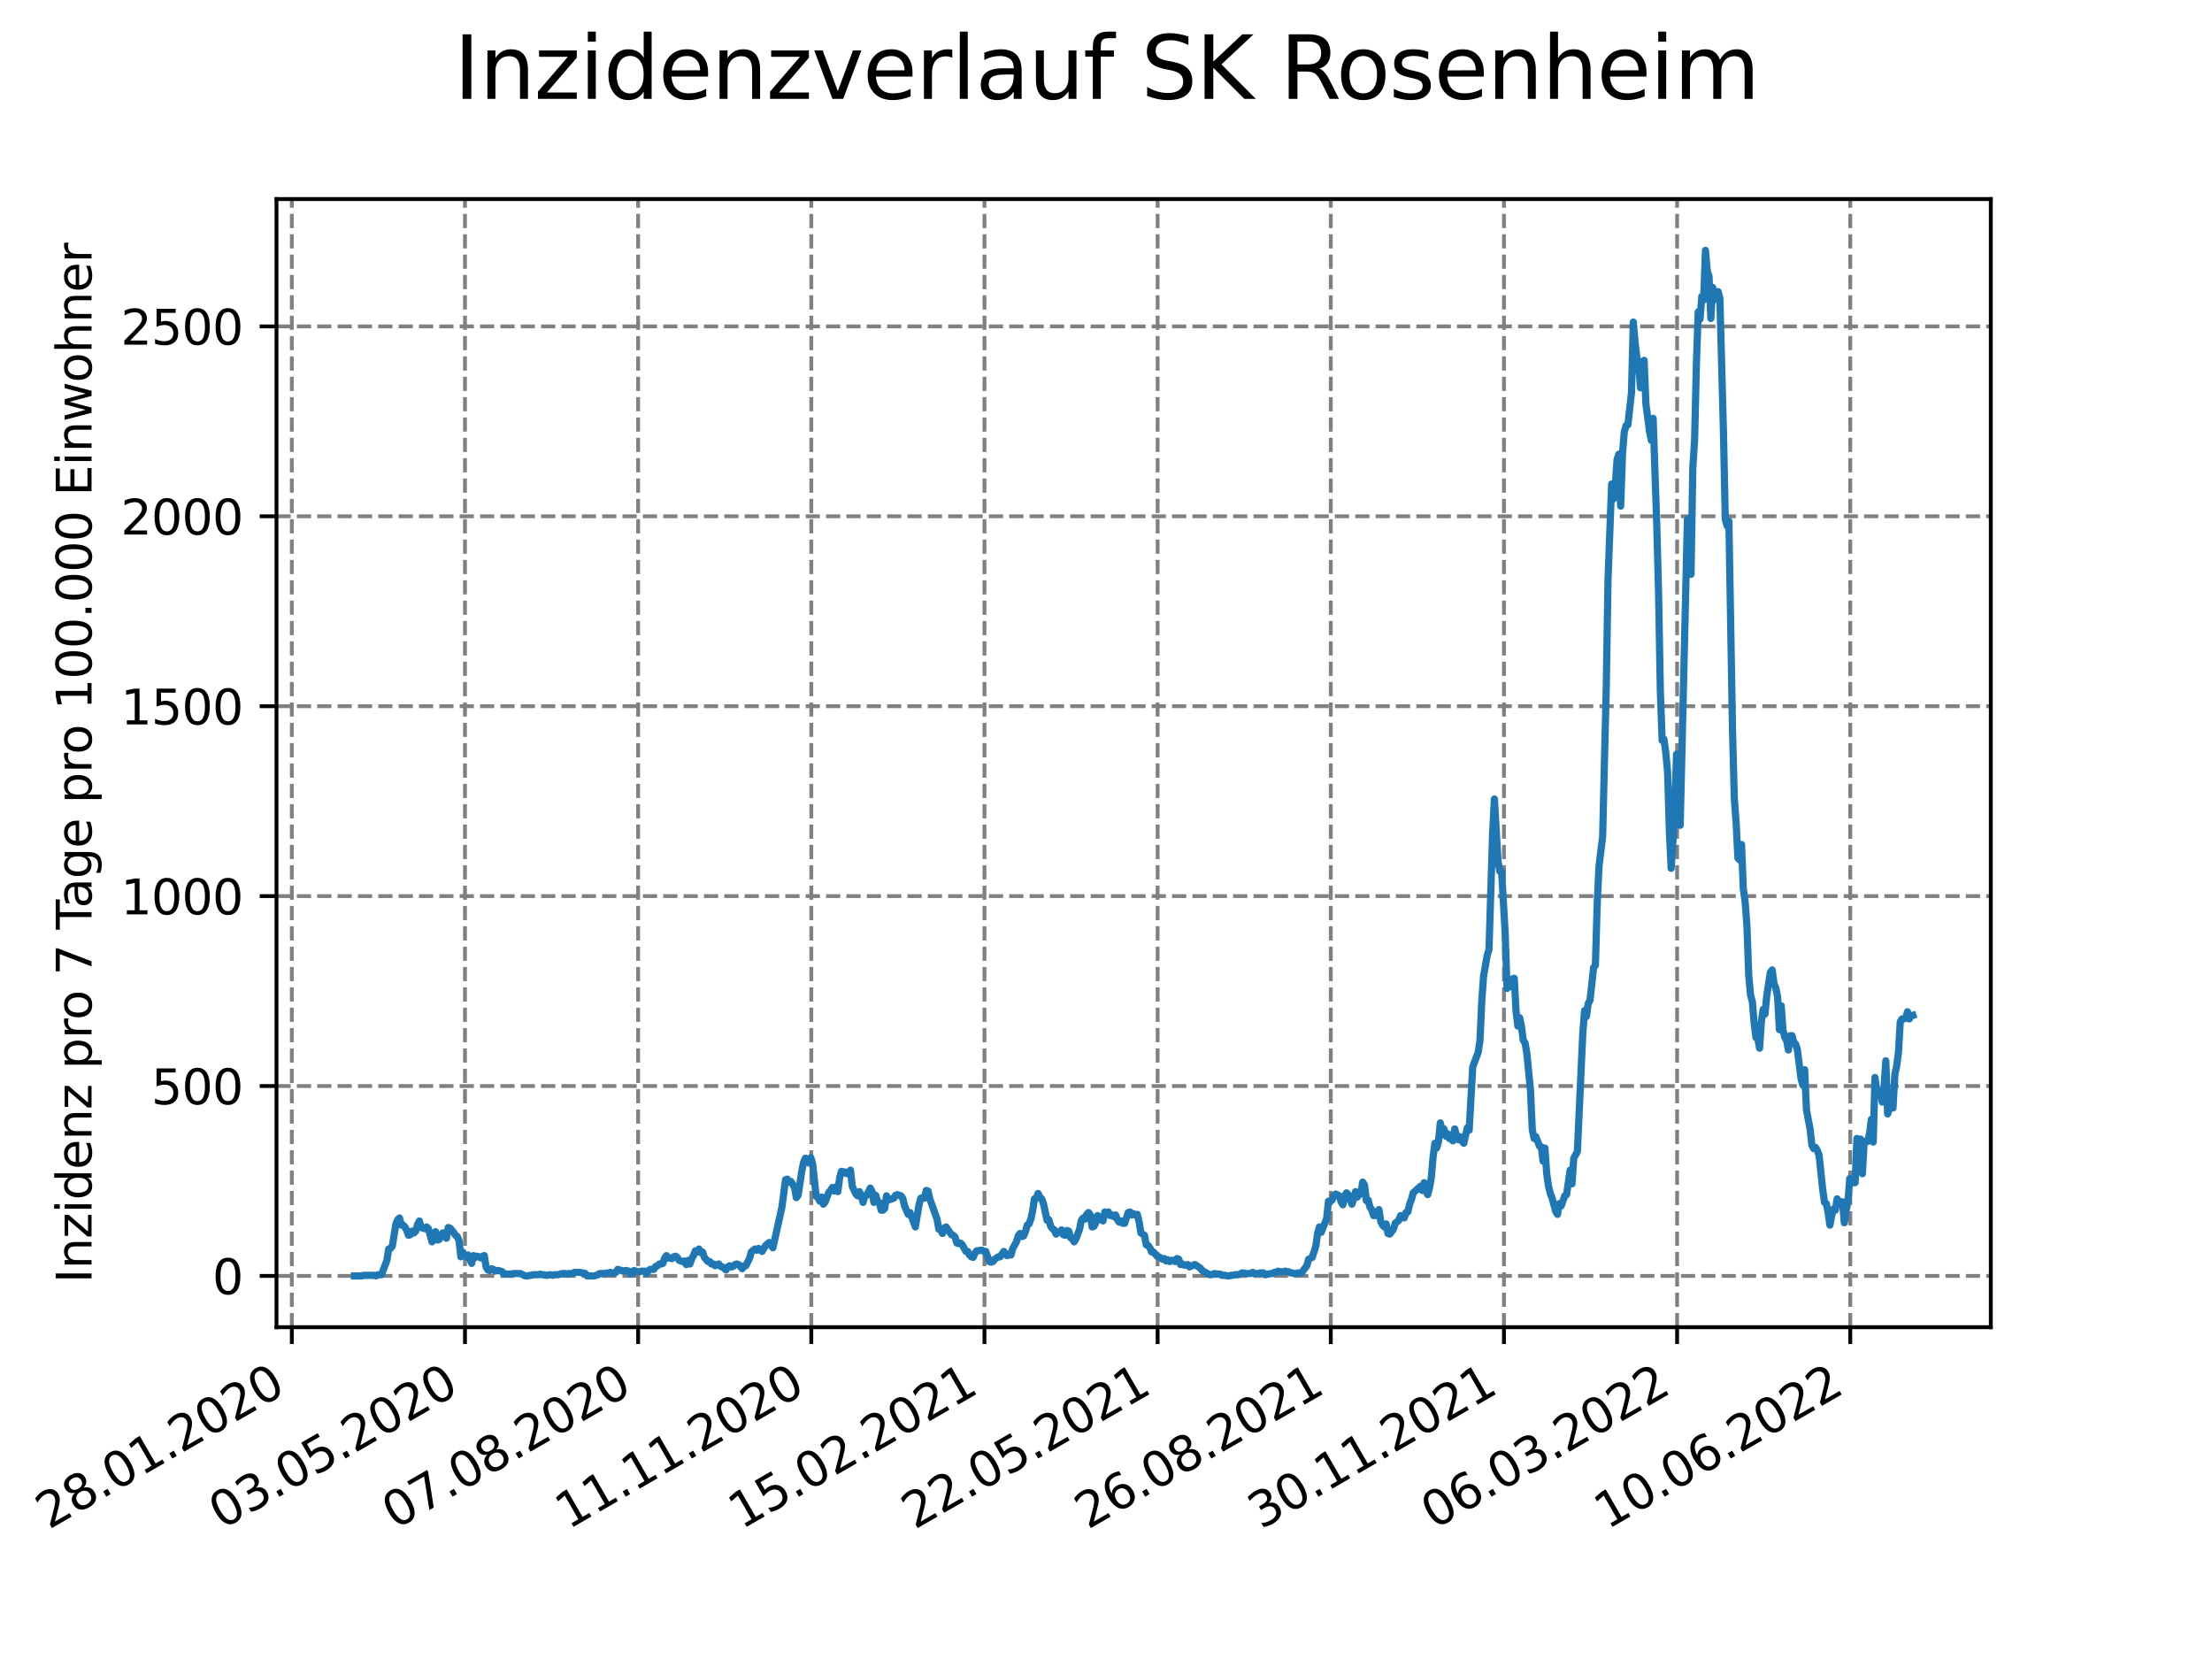 <?xml version="1.0" encoding="utf-8" standalone="no"?>
<!DOCTYPE svg PUBLIC "-//W3C//DTD SVG 1.1//EN"
  "http://www.w3.org/Graphics/SVG/1.1/DTD/svg11.dtd">
<svg xmlns:xlink="http://www.w3.org/1999/xlink" width="460.8pt" height="345.6pt" viewBox="0 0 460.8 345.6" xmlns="http://www.w3.org/2000/svg" version="1.1">
 <defs>
  <style type="text/css">*{stroke-linejoin: round; stroke-linecap: butt}</style>
 </defs>
 <g id="figure_1">
  <g id="patch_1">
   <path d="M 0 345.6 
L 460.8 345.6 
L 460.8 0 
L 0 0 
z
" style="fill: #ffffff"/>
  </g>
  <g id="axes_1">
   <g id="patch_2">
    <path d="M 57.6 276.48 
L 414.72 276.48 
L 414.72 41.472 
L 57.6 41.472 
z
" style="fill: #ffffff"/>
   </g>
   <g id="matplotlib.axis_1">
    <g id="xtick_1">
     <g id="line2d_1">
      <path d="M 60.791 276.48 
L 60.791 41.472 
" clip-path="url(#p7080cddabe)" style="fill: none; stroke-dasharray: 2.96,1.28; stroke-dashoffset: 0; stroke: #808080; stroke-width: 0.8"/>
     </g>
     <g id="line2d_2">
      <defs>
       <path id="m2519355bf2" d="M 0 0 
L 0 3.5 
" style="stroke: #000000; stroke-width: 0.8"/>
      </defs>
      <g>
       <use xlink:href="#m2519355bf2" x="60.791" y="276.48" style="stroke: #000000; stroke-width: 0.8"/>
      </g>
     </g>
     <g id="text_1">
      <!-- 28.01.2020 -->
      <g transform="translate(10.166 318.689)rotate(-30)scale(0.1 -0.1)">
       <defs>
        <path id="DejaVuSans-32" d="M 1228 531 
L 3431 531 
L 3431 0 
L 469 0 
L 469 531 
Q 828 903 1448 1529 
Q 2069 2156 2228 2338 
Q 2531 2678 2651 2914 
Q 2772 3150 2772 3378 
Q 2772 3750 2511 3984 
Q 2250 4219 1831 4219 
Q 1534 4219 1204 4116 
Q 875 4013 500 3803 
L 500 4441 
Q 881 4594 1212 4672 
Q 1544 4750 1819 4750 
Q 2544 4750 2975 4387 
Q 3406 4025 3406 3419 
Q 3406 3131 3298 2873 
Q 3191 2616 2906 2266 
Q 2828 2175 2409 1742 
Q 1991 1309 1228 531 
z
" transform="scale(0.016)"/>
        <path id="DejaVuSans-38" d="M 2034 2216 
Q 1584 2216 1326 1975 
Q 1069 1734 1069 1313 
Q 1069 891 1326 650 
Q 1584 409 2034 409 
Q 2484 409 2743 651 
Q 3003 894 3003 1313 
Q 3003 1734 2745 1975 
Q 2488 2216 2034 2216 
z
M 1403 2484 
Q 997 2584 770 2862 
Q 544 3141 544 3541 
Q 544 4100 942 4425 
Q 1341 4750 2034 4750 
Q 2731 4750 3128 4425 
Q 3525 4100 3525 3541 
Q 3525 3141 3298 2862 
Q 3072 2584 2669 2484 
Q 3125 2378 3379 2068 
Q 3634 1759 3634 1313 
Q 3634 634 3220 271 
Q 2806 -91 2034 -91 
Q 1263 -91 848 271 
Q 434 634 434 1313 
Q 434 1759 690 2068 
Q 947 2378 1403 2484 
z
M 1172 3481 
Q 1172 3119 1398 2916 
Q 1625 2713 2034 2713 
Q 2441 2713 2670 2916 
Q 2900 3119 2900 3481 
Q 2900 3844 2670 4047 
Q 2441 4250 2034 4250 
Q 1625 4250 1398 4047 
Q 1172 3844 1172 3481 
z
" transform="scale(0.016)"/>
        <path id="DejaVuSans-2e" d="M 684 794 
L 1344 794 
L 1344 0 
L 684 0 
L 684 794 
z
" transform="scale(0.016)"/>
        <path id="DejaVuSans-30" d="M 2034 4250 
Q 1547 4250 1301 3770 
Q 1056 3291 1056 2328 
Q 1056 1369 1301 889 
Q 1547 409 2034 409 
Q 2525 409 2770 889 
Q 3016 1369 3016 2328 
Q 3016 3291 2770 3770 
Q 2525 4250 2034 4250 
z
M 2034 4750 
Q 2819 4750 3233 4129 
Q 3647 3509 3647 2328 
Q 3647 1150 3233 529 
Q 2819 -91 2034 -91 
Q 1250 -91 836 529 
Q 422 1150 422 2328 
Q 422 3509 836 4129 
Q 1250 4750 2034 4750 
z
" transform="scale(0.016)"/>
        <path id="DejaVuSans-31" d="M 794 531 
L 1825 531 
L 1825 4091 
L 703 3866 
L 703 4441 
L 1819 4666 
L 2450 4666 
L 2450 531 
L 3481 531 
L 3481 0 
L 794 0 
L 794 531 
z
" transform="scale(0.016)"/>
       </defs>
       <use xlink:href="#DejaVuSans-32"/>
       <use xlink:href="#DejaVuSans-38" x="63.623"/>
       <use xlink:href="#DejaVuSans-2e" x="127.246"/>
       <use xlink:href="#DejaVuSans-30" x="159.033"/>
       <use xlink:href="#DejaVuSans-31" x="222.656"/>
       <use xlink:href="#DejaVuSans-2e" x="286.279"/>
       <use xlink:href="#DejaVuSans-32" x="318.066"/>
       <use xlink:href="#DejaVuSans-30" x="381.689"/>
       <use xlink:href="#DejaVuSans-32" x="445.312"/>
       <use xlink:href="#DejaVuSans-30" x="508.936"/>
      </g>
     </g>
    </g>
    <g id="xtick_2">
     <g id="line2d_3">
      <path d="M 96.864 276.48 
L 96.864 41.472 
" clip-path="url(#p7080cddabe)" style="fill: none; stroke-dasharray: 2.96,1.28; stroke-dashoffset: 0; stroke: #808080; stroke-width: 0.8"/>
     </g>
     <g id="line2d_4">
      <g>
       <use xlink:href="#m2519355bf2" x="96.864" y="276.48" style="stroke: #000000; stroke-width: 0.8"/>
      </g>
     </g>
     <g id="text_2">
      <!-- 03.05.2020 -->
      <g transform="translate(46.238 318.689)rotate(-30)scale(0.1 -0.1)">
       <defs>
        <path id="DejaVuSans-33" d="M 2597 2516 
Q 3050 2419 3304 2112 
Q 3559 1806 3559 1356 
Q 3559 666 3084 287 
Q 2609 -91 1734 -91 
Q 1441 -91 1130 -33 
Q 819 25 488 141 
L 488 750 
Q 750 597 1062 519 
Q 1375 441 1716 441 
Q 2309 441 2620 675 
Q 2931 909 2931 1356 
Q 2931 1769 2642 2001 
Q 2353 2234 1838 2234 
L 1294 2234 
L 1294 2753 
L 1863 2753 
Q 2328 2753 2575 2939 
Q 2822 3125 2822 3475 
Q 2822 3834 2567 4026 
Q 2313 4219 1838 4219 
Q 1578 4219 1281 4162 
Q 984 4106 628 3988 
L 628 4550 
Q 988 4650 1302 4700 
Q 1616 4750 1894 4750 
Q 2613 4750 3031 4423 
Q 3450 4097 3450 3541 
Q 3450 3153 3228 2886 
Q 3006 2619 2597 2516 
z
" transform="scale(0.016)"/>
        <path id="DejaVuSans-35" d="M 691 4666 
L 3169 4666 
L 3169 4134 
L 1269 4134 
L 1269 2991 
Q 1406 3038 1543 3061 
Q 1681 3084 1819 3084 
Q 2600 3084 3056 2656 
Q 3513 2228 3513 1497 
Q 3513 744 3044 326 
Q 2575 -91 1722 -91 
Q 1428 -91 1123 -41 
Q 819 9 494 109 
L 494 744 
Q 775 591 1075 516 
Q 1375 441 1709 441 
Q 2250 441 2565 725 
Q 2881 1009 2881 1497 
Q 2881 1984 2565 2268 
Q 2250 2553 1709 2553 
Q 1456 2553 1204 2497 
Q 953 2441 691 2322 
L 691 4666 
z
" transform="scale(0.016)"/>
       </defs>
       <use xlink:href="#DejaVuSans-30"/>
       <use xlink:href="#DejaVuSans-33" x="63.623"/>
       <use xlink:href="#DejaVuSans-2e" x="127.246"/>
       <use xlink:href="#DejaVuSans-30" x="159.033"/>
       <use xlink:href="#DejaVuSans-35" x="222.656"/>
       <use xlink:href="#DejaVuSans-2e" x="286.279"/>
       <use xlink:href="#DejaVuSans-32" x="318.066"/>
       <use xlink:href="#DejaVuSans-30" x="381.689"/>
       <use xlink:href="#DejaVuSans-32" x="445.312"/>
       <use xlink:href="#DejaVuSans-30" x="508.936"/>
      </g>
     </g>
    </g>
    <g id="xtick_3">
     <g id="line2d_5">
      <path d="M 132.936 276.48 
L 132.936 41.472 
" clip-path="url(#p7080cddabe)" style="fill: none; stroke-dasharray: 2.96,1.28; stroke-dashoffset: 0; stroke: #808080; stroke-width: 0.8"/>
     </g>
     <g id="line2d_6">
      <g>
       <use xlink:href="#m2519355bf2" x="132.936" y="276.48" style="stroke: #000000; stroke-width: 0.8"/>
      </g>
     </g>
     <g id="text_3">
      <!-- 07.08.2020 -->
      <g transform="translate(82.311 318.689)rotate(-30)scale(0.1 -0.1)">
       <defs>
        <path id="DejaVuSans-37" d="M 525 4666 
L 3525 4666 
L 3525 4397 
L 1831 0 
L 1172 0 
L 2766 4134 
L 525 4134 
L 525 4666 
z
" transform="scale(0.016)"/>
       </defs>
       <use xlink:href="#DejaVuSans-30"/>
       <use xlink:href="#DejaVuSans-37" x="63.623"/>
       <use xlink:href="#DejaVuSans-2e" x="127.246"/>
       <use xlink:href="#DejaVuSans-30" x="159.033"/>
       <use xlink:href="#DejaVuSans-38" x="222.656"/>
       <use xlink:href="#DejaVuSans-2e" x="286.279"/>
       <use xlink:href="#DejaVuSans-32" x="318.066"/>
       <use xlink:href="#DejaVuSans-30" x="381.689"/>
       <use xlink:href="#DejaVuSans-32" x="445.312"/>
       <use xlink:href="#DejaVuSans-30" x="508.936"/>
      </g>
     </g>
    </g>
    <g id="xtick_4">
     <g id="line2d_7">
      <path d="M 169.009 276.48 
L 169.009 41.472 
" clip-path="url(#p7080cddabe)" style="fill: none; stroke-dasharray: 2.96,1.28; stroke-dashoffset: 0; stroke: #808080; stroke-width: 0.8"/>
     </g>
     <g id="line2d_8">
      <g>
       <use xlink:href="#m2519355bf2" x="169.009" y="276.48" style="stroke: #000000; stroke-width: 0.8"/>
      </g>
     </g>
     <g id="text_4">
      <!-- 11.11.2020 -->
      <g transform="translate(118.384 318.689)rotate(-30)scale(0.1 -0.1)">
       <use xlink:href="#DejaVuSans-31"/>
       <use xlink:href="#DejaVuSans-31" x="63.623"/>
       <use xlink:href="#DejaVuSans-2e" x="127.246"/>
       <use xlink:href="#DejaVuSans-31" x="159.033"/>
       <use xlink:href="#DejaVuSans-31" x="222.656"/>
       <use xlink:href="#DejaVuSans-2e" x="286.279"/>
       <use xlink:href="#DejaVuSans-32" x="318.066"/>
       <use xlink:href="#DejaVuSans-30" x="381.689"/>
       <use xlink:href="#DejaVuSans-32" x="445.312"/>
       <use xlink:href="#DejaVuSans-30" x="508.936"/>
      </g>
     </g>
    </g>
    <g id="xtick_5">
     <g id="line2d_9">
      <path d="M 205.082 276.48 
L 205.082 41.472 
" clip-path="url(#p7080cddabe)" style="fill: none; stroke-dasharray: 2.96,1.28; stroke-dashoffset: 0; stroke: #808080; stroke-width: 0.8"/>
     </g>
     <g id="line2d_10">
      <g>
       <use xlink:href="#m2519355bf2" x="205.082" y="276.48" style="stroke: #000000; stroke-width: 0.8"/>
      </g>
     </g>
     <g id="text_5">
      <!-- 15.02.2021 -->
      <g transform="translate(154.457 318.689)rotate(-30)scale(0.1 -0.1)">
       <use xlink:href="#DejaVuSans-31"/>
       <use xlink:href="#DejaVuSans-35" x="63.623"/>
       <use xlink:href="#DejaVuSans-2e" x="127.246"/>
       <use xlink:href="#DejaVuSans-30" x="159.033"/>
       <use xlink:href="#DejaVuSans-32" x="222.656"/>
       <use xlink:href="#DejaVuSans-2e" x="286.279"/>
       <use xlink:href="#DejaVuSans-32" x="318.066"/>
       <use xlink:href="#DejaVuSans-30" x="381.689"/>
       <use xlink:href="#DejaVuSans-32" x="445.312"/>
       <use xlink:href="#DejaVuSans-31" x="508.936"/>
      </g>
     </g>
    </g>
    <g id="xtick_6">
     <g id="line2d_11">
      <path d="M 241.154 276.48 
L 241.154 41.472 
" clip-path="url(#p7080cddabe)" style="fill: none; stroke-dasharray: 2.96,1.28; stroke-dashoffset: 0; stroke: #808080; stroke-width: 0.8"/>
     </g>
     <g id="line2d_12">
      <g>
       <use xlink:href="#m2519355bf2" x="241.154" y="276.48" style="stroke: #000000; stroke-width: 0.8"/>
      </g>
     </g>
     <g id="text_6">
      <!-- 22.05.2021 -->
      <g transform="translate(190.529 318.689)rotate(-30)scale(0.1 -0.1)">
       <use xlink:href="#DejaVuSans-32"/>
       <use xlink:href="#DejaVuSans-32" x="63.623"/>
       <use xlink:href="#DejaVuSans-2e" x="127.246"/>
       <use xlink:href="#DejaVuSans-30" x="159.033"/>
       <use xlink:href="#DejaVuSans-35" x="222.656"/>
       <use xlink:href="#DejaVuSans-2e" x="286.279"/>
       <use xlink:href="#DejaVuSans-32" x="318.066"/>
       <use xlink:href="#DejaVuSans-30" x="381.689"/>
       <use xlink:href="#DejaVuSans-32" x="445.312"/>
       <use xlink:href="#DejaVuSans-31" x="508.936"/>
      </g>
     </g>
    </g>
    <g id="xtick_7">
     <g id="line2d_13">
      <path d="M 277.227 276.48 
L 277.227 41.472 
" clip-path="url(#p7080cddabe)" style="fill: none; stroke-dasharray: 2.96,1.28; stroke-dashoffset: 0; stroke: #808080; stroke-width: 0.8"/>
     </g>
     <g id="line2d_14">
      <g>
       <use xlink:href="#m2519355bf2" x="277.227" y="276.48" style="stroke: #000000; stroke-width: 0.8"/>
      </g>
     </g>
     <g id="text_7">
      <!-- 26.08.2021 -->
      <g transform="translate(226.602 318.689)rotate(-30)scale(0.1 -0.1)">
       <defs>
        <path id="DejaVuSans-36" d="M 2113 2584 
Q 1688 2584 1439 2293 
Q 1191 2003 1191 1497 
Q 1191 994 1439 701 
Q 1688 409 2113 409 
Q 2538 409 2786 701 
Q 3034 994 3034 1497 
Q 3034 2003 2786 2293 
Q 2538 2584 2113 2584 
z
M 3366 4563 
L 3366 3988 
Q 3128 4100 2886 4159 
Q 2644 4219 2406 4219 
Q 1781 4219 1451 3797 
Q 1122 3375 1075 2522 
Q 1259 2794 1537 2939 
Q 1816 3084 2150 3084 
Q 2853 3084 3261 2657 
Q 3669 2231 3669 1497 
Q 3669 778 3244 343 
Q 2819 -91 2113 -91 
Q 1303 -91 875 529 
Q 447 1150 447 2328 
Q 447 3434 972 4092 
Q 1497 4750 2381 4750 
Q 2619 4750 2861 4703 
Q 3103 4656 3366 4563 
z
" transform="scale(0.016)"/>
       </defs>
       <use xlink:href="#DejaVuSans-32"/>
       <use xlink:href="#DejaVuSans-36" x="63.623"/>
       <use xlink:href="#DejaVuSans-2e" x="127.246"/>
       <use xlink:href="#DejaVuSans-30" x="159.033"/>
       <use xlink:href="#DejaVuSans-38" x="222.656"/>
       <use xlink:href="#DejaVuSans-2e" x="286.279"/>
       <use xlink:href="#DejaVuSans-32" x="318.066"/>
       <use xlink:href="#DejaVuSans-30" x="381.689"/>
       <use xlink:href="#DejaVuSans-32" x="445.312"/>
       <use xlink:href="#DejaVuSans-31" x="508.936"/>
      </g>
     </g>
    </g>
    <g id="xtick_8">
     <g id="line2d_15">
      <path d="M 313.3 276.48 
L 313.3 41.472 
" clip-path="url(#p7080cddabe)" style="fill: none; stroke-dasharray: 2.96,1.28; stroke-dashoffset: 0; stroke: #808080; stroke-width: 0.8"/>
     </g>
     <g id="line2d_16">
      <g>
       <use xlink:href="#m2519355bf2" x="313.3" y="276.48" style="stroke: #000000; stroke-width: 0.8"/>
      </g>
     </g>
     <g id="text_8">
      <!-- 30.11.2021 -->
      <g transform="translate(262.675 318.689)rotate(-30)scale(0.1 -0.1)">
       <use xlink:href="#DejaVuSans-33"/>
       <use xlink:href="#DejaVuSans-30" x="63.623"/>
       <use xlink:href="#DejaVuSans-2e" x="127.246"/>
       <use xlink:href="#DejaVuSans-31" x="159.033"/>
       <use xlink:href="#DejaVuSans-31" x="222.656"/>
       <use xlink:href="#DejaVuSans-2e" x="286.279"/>
       <use xlink:href="#DejaVuSans-32" x="318.066"/>
       <use xlink:href="#DejaVuSans-30" x="381.689"/>
       <use xlink:href="#DejaVuSans-32" x="445.312"/>
       <use xlink:href="#DejaVuSans-31" x="508.936"/>
      </g>
     </g>
    </g>
    <g id="xtick_9">
     <g id="line2d_17">
      <path d="M 349.373 276.48 
L 349.373 41.472 
" clip-path="url(#p7080cddabe)" style="fill: none; stroke-dasharray: 2.96,1.28; stroke-dashoffset: 0; stroke: #808080; stroke-width: 0.8"/>
     </g>
     <g id="line2d_18">
      <g>
       <use xlink:href="#m2519355bf2" x="349.373" y="276.48" style="stroke: #000000; stroke-width: 0.8"/>
      </g>
     </g>
     <g id="text_9">
      <!-- 06.03.2022 -->
      <g transform="translate(298.747 318.689)rotate(-30)scale(0.1 -0.1)">
       <use xlink:href="#DejaVuSans-30"/>
       <use xlink:href="#DejaVuSans-36" x="63.623"/>
       <use xlink:href="#DejaVuSans-2e" x="127.246"/>
       <use xlink:href="#DejaVuSans-30" x="159.033"/>
       <use xlink:href="#DejaVuSans-33" x="222.656"/>
       <use xlink:href="#DejaVuSans-2e" x="286.279"/>
       <use xlink:href="#DejaVuSans-32" x="318.066"/>
       <use xlink:href="#DejaVuSans-30" x="381.689"/>
       <use xlink:href="#DejaVuSans-32" x="445.312"/>
       <use xlink:href="#DejaVuSans-32" x="508.936"/>
      </g>
     </g>
    </g>
    <g id="xtick_10">
     <g id="line2d_19">
      <path d="M 385.445 276.48 
L 385.445 41.472 
" clip-path="url(#p7080cddabe)" style="fill: none; stroke-dasharray: 2.96,1.28; stroke-dashoffset: 0; stroke: #808080; stroke-width: 0.8"/>
     </g>
     <g id="line2d_20">
      <g>
       <use xlink:href="#m2519355bf2" x="385.445" y="276.48" style="stroke: #000000; stroke-width: 0.8"/>
      </g>
     </g>
     <g id="text_10">
      <!-- 10.06.2022 -->
      <g transform="translate(334.82 318.689)rotate(-30)scale(0.1 -0.1)">
       <use xlink:href="#DejaVuSans-31"/>
       <use xlink:href="#DejaVuSans-30" x="63.623"/>
       <use xlink:href="#DejaVuSans-2e" x="127.246"/>
       <use xlink:href="#DejaVuSans-30" x="159.033"/>
       <use xlink:href="#DejaVuSans-36" x="222.656"/>
       <use xlink:href="#DejaVuSans-2e" x="286.279"/>
       <use xlink:href="#DejaVuSans-32" x="318.066"/>
       <use xlink:href="#DejaVuSans-30" x="381.689"/>
       <use xlink:href="#DejaVuSans-32" x="445.312"/>
       <use xlink:href="#DejaVuSans-32" x="508.936"/>
      </g>
     </g>
    </g>
   </g>
   <g id="matplotlib.axis_2">
    <g id="ytick_1">
     <g id="line2d_21">
      <path d="M 57.6 265.798 
L 414.72 265.798 
" clip-path="url(#p7080cddabe)" style="fill: none; stroke-dasharray: 2.96,1.28; stroke-dashoffset: 0; stroke: #808080; stroke-width: 0.8"/>
     </g>
     <g id="line2d_22">
      <defs>
       <path id="mb31c29e8e7" d="M 0 0 
L -3.5 0 
" style="stroke: #000000; stroke-width: 0.8"/>
      </defs>
      <g>
       <use xlink:href="#mb31c29e8e7" x="57.6" y="265.798" style="stroke: #000000; stroke-width: 0.8"/>
      </g>
     </g>
     <g id="text_11">
      <!-- 0 -->
      <g transform="translate(44.237 269.597)scale(0.1 -0.1)">
       <use xlink:href="#DejaVuSans-30"/>
      </g>
     </g>
    </g>
    <g id="ytick_2">
     <g id="line2d_23">
      <path d="M 57.6 226.237 
L 414.72 226.237 
" clip-path="url(#p7080cddabe)" style="fill: none; stroke-dasharray: 2.96,1.28; stroke-dashoffset: 0; stroke: #808080; stroke-width: 0.8"/>
     </g>
     <g id="line2d_24">
      <g>
       <use xlink:href="#mb31c29e8e7" x="57.6" y="226.237" style="stroke: #000000; stroke-width: 0.8"/>
      </g>
     </g>
     <g id="text_12">
      <!-- 500 -->
      <g transform="translate(31.512 230.036)scale(0.1 -0.1)">
       <use xlink:href="#DejaVuSans-35"/>
       <use xlink:href="#DejaVuSans-30" x="63.623"/>
       <use xlink:href="#DejaVuSans-30" x="127.246"/>
      </g>
     </g>
    </g>
    <g id="ytick_3">
     <g id="line2d_25">
      <path d="M 57.6 186.676 
L 414.72 186.676 
" clip-path="url(#p7080cddabe)" style="fill: none; stroke-dasharray: 2.96,1.28; stroke-dashoffset: 0; stroke: #808080; stroke-width: 0.8"/>
     </g>
     <g id="line2d_26">
      <g>
       <use xlink:href="#mb31c29e8e7" x="57.6" y="186.676" style="stroke: #000000; stroke-width: 0.8"/>
      </g>
     </g>
     <g id="text_13">
      <!-- 1000 -->
      <g transform="translate(25.15 190.475)scale(0.1 -0.1)">
       <use xlink:href="#DejaVuSans-31"/>
       <use xlink:href="#DejaVuSans-30" x="63.623"/>
       <use xlink:href="#DejaVuSans-30" x="127.246"/>
       <use xlink:href="#DejaVuSans-30" x="190.869"/>
      </g>
     </g>
    </g>
    <g id="ytick_4">
     <g id="line2d_27">
      <path d="M 57.6 147.115 
L 414.72 147.115 
" clip-path="url(#p7080cddabe)" style="fill: none; stroke-dasharray: 2.96,1.28; stroke-dashoffset: 0; stroke: #808080; stroke-width: 0.8"/>
     </g>
     <g id="line2d_28">
      <g>
       <use xlink:href="#mb31c29e8e7" x="57.6" y="147.115" style="stroke: #000000; stroke-width: 0.8"/>
      </g>
     </g>
     <g id="text_14">
      <!-- 1500 -->
      <g transform="translate(25.15 150.915)scale(0.1 -0.1)">
       <use xlink:href="#DejaVuSans-31"/>
       <use xlink:href="#DejaVuSans-35" x="63.623"/>
       <use xlink:href="#DejaVuSans-30" x="127.246"/>
       <use xlink:href="#DejaVuSans-30" x="190.869"/>
      </g>
     </g>
    </g>
    <g id="ytick_5">
     <g id="line2d_29">
      <path d="M 57.6 107.555 
L 414.72 107.555 
" clip-path="url(#p7080cddabe)" style="fill: none; stroke-dasharray: 2.96,1.28; stroke-dashoffset: 0; stroke: #808080; stroke-width: 0.8"/>
     </g>
     <g id="line2d_30">
      <g>
       <use xlink:href="#mb31c29e8e7" x="57.6" y="107.555" style="stroke: #000000; stroke-width: 0.8"/>
      </g>
     </g>
     <g id="text_15">
      <!-- 2000 -->
      <g transform="translate(25.15 111.354)scale(0.1 -0.1)">
       <use xlink:href="#DejaVuSans-32"/>
       <use xlink:href="#DejaVuSans-30" x="63.623"/>
       <use xlink:href="#DejaVuSans-30" x="127.246"/>
       <use xlink:href="#DejaVuSans-30" x="190.869"/>
      </g>
     </g>
    </g>
    <g id="ytick_6">
     <g id="line2d_31">
      <path d="M 57.6 67.994 
L 414.72 67.994 
" clip-path="url(#p7080cddabe)" style="fill: none; stroke-dasharray: 2.96,1.28; stroke-dashoffset: 0; stroke: #808080; stroke-width: 0.8"/>
     </g>
     <g id="line2d_32">
      <g>
       <use xlink:href="#mb31c29e8e7" x="57.6" y="67.994" style="stroke: #000000; stroke-width: 0.8"/>
      </g>
     </g>
     <g id="text_16">
      <!-- 2500 -->
      <g transform="translate(25.15 71.793)scale(0.1 -0.1)">
       <use xlink:href="#DejaVuSans-32"/>
       <use xlink:href="#DejaVuSans-35" x="63.623"/>
       <use xlink:href="#DejaVuSans-30" x="127.246"/>
       <use xlink:href="#DejaVuSans-30" x="190.869"/>
      </g>
     </g>
    </g>
    <g id="text_17">
     <!-- Inzidenz pro 7 Tage pro 100.000 Einwohner -->
     <g transform="translate(19.07 267.301)rotate(-90)scale(0.1 -0.1)">
      <defs>
       <path id="DejaVuSans-49" d="M 628 4666 
L 1259 4666 
L 1259 0 
L 628 0 
L 628 4666 
z
" transform="scale(0.016)"/>
       <path id="DejaVuSans-6e" d="M 3513 2113 
L 3513 0 
L 2938 0 
L 2938 2094 
Q 2938 2591 2744 2837 
Q 2550 3084 2163 3084 
Q 1697 3084 1428 2787 
Q 1159 2491 1159 1978 
L 1159 0 
L 581 0 
L 581 3500 
L 1159 3500 
L 1159 2956 
Q 1366 3272 1645 3428 
Q 1925 3584 2291 3584 
Q 2894 3584 3203 3211 
Q 3513 2838 3513 2113 
z
" transform="scale(0.016)"/>
       <path id="DejaVuSans-7a" d="M 353 3500 
L 3084 3500 
L 3084 2975 
L 922 459 
L 3084 459 
L 3084 0 
L 275 0 
L 275 525 
L 2438 3041 
L 353 3041 
L 353 3500 
z
" transform="scale(0.016)"/>
       <path id="DejaVuSans-69" d="M 603 3500 
L 1178 3500 
L 1178 0 
L 603 0 
L 603 3500 
z
M 603 4863 
L 1178 4863 
L 1178 4134 
L 603 4134 
L 603 4863 
z
" transform="scale(0.016)"/>
       <path id="DejaVuSans-64" d="M 2906 2969 
L 2906 4863 
L 3481 4863 
L 3481 0 
L 2906 0 
L 2906 525 
Q 2725 213 2448 61 
Q 2172 -91 1784 -91 
Q 1150 -91 751 415 
Q 353 922 353 1747 
Q 353 2572 751 3078 
Q 1150 3584 1784 3584 
Q 2172 3584 2448 3432 
Q 2725 3281 2906 2969 
z
M 947 1747 
Q 947 1113 1208 752 
Q 1469 391 1925 391 
Q 2381 391 2643 752 
Q 2906 1113 2906 1747 
Q 2906 2381 2643 2742 
Q 2381 3103 1925 3103 
Q 1469 3103 1208 2742 
Q 947 2381 947 1747 
z
" transform="scale(0.016)"/>
       <path id="DejaVuSans-65" d="M 3597 1894 
L 3597 1613 
L 953 1613 
Q 991 1019 1311 708 
Q 1631 397 2203 397 
Q 2534 397 2845 478 
Q 3156 559 3463 722 
L 3463 178 
Q 3153 47 2828 -22 
Q 2503 -91 2169 -91 
Q 1331 -91 842 396 
Q 353 884 353 1716 
Q 353 2575 817 3079 
Q 1281 3584 2069 3584 
Q 2775 3584 3186 3129 
Q 3597 2675 3597 1894 
z
M 3022 2063 
Q 3016 2534 2758 2815 
Q 2500 3097 2075 3097 
Q 1594 3097 1305 2825 
Q 1016 2553 972 2059 
L 3022 2063 
z
" transform="scale(0.016)"/>
       <path id="DejaVuSans-20" transform="scale(0.016)"/>
       <path id="DejaVuSans-70" d="M 1159 525 
L 1159 -1331 
L 581 -1331 
L 581 3500 
L 1159 3500 
L 1159 2969 
Q 1341 3281 1617 3432 
Q 1894 3584 2278 3584 
Q 2916 3584 3314 3078 
Q 3713 2572 3713 1747 
Q 3713 922 3314 415 
Q 2916 -91 2278 -91 
Q 1894 -91 1617 61 
Q 1341 213 1159 525 
z
M 3116 1747 
Q 3116 2381 2855 2742 
Q 2594 3103 2138 3103 
Q 1681 3103 1420 2742 
Q 1159 2381 1159 1747 
Q 1159 1113 1420 752 
Q 1681 391 2138 391 
Q 2594 391 2855 752 
Q 3116 1113 3116 1747 
z
" transform="scale(0.016)"/>
       <path id="DejaVuSans-72" d="M 2631 2963 
Q 2534 3019 2420 3045 
Q 2306 3072 2169 3072 
Q 1681 3072 1420 2755 
Q 1159 2438 1159 1844 
L 1159 0 
L 581 0 
L 581 3500 
L 1159 3500 
L 1159 2956 
Q 1341 3275 1631 3429 
Q 1922 3584 2338 3584 
Q 2397 3584 2469 3576 
Q 2541 3569 2628 3553 
L 2631 2963 
z
" transform="scale(0.016)"/>
       <path id="DejaVuSans-6f" d="M 1959 3097 
Q 1497 3097 1228 2736 
Q 959 2375 959 1747 
Q 959 1119 1226 758 
Q 1494 397 1959 397 
Q 2419 397 2687 759 
Q 2956 1122 2956 1747 
Q 2956 2369 2687 2733 
Q 2419 3097 1959 3097 
z
M 1959 3584 
Q 2709 3584 3137 3096 
Q 3566 2609 3566 1747 
Q 3566 888 3137 398 
Q 2709 -91 1959 -91 
Q 1206 -91 779 398 
Q 353 888 353 1747 
Q 353 2609 779 3096 
Q 1206 3584 1959 3584 
z
" transform="scale(0.016)"/>
       <path id="DejaVuSans-54" d="M -19 4666 
L 3928 4666 
L 3928 4134 
L 2272 4134 
L 2272 0 
L 1638 0 
L 1638 4134 
L -19 4134 
L -19 4666 
z
" transform="scale(0.016)"/>
       <path id="DejaVuSans-61" d="M 2194 1759 
Q 1497 1759 1228 1600 
Q 959 1441 959 1056 
Q 959 750 1161 570 
Q 1363 391 1709 391 
Q 2188 391 2477 730 
Q 2766 1069 2766 1631 
L 2766 1759 
L 2194 1759 
z
M 3341 1997 
L 3341 0 
L 2766 0 
L 2766 531 
Q 2569 213 2275 61 
Q 1981 -91 1556 -91 
Q 1019 -91 701 211 
Q 384 513 384 1019 
Q 384 1609 779 1909 
Q 1175 2209 1959 2209 
L 2766 2209 
L 2766 2266 
Q 2766 2663 2505 2880 
Q 2244 3097 1772 3097 
Q 1472 3097 1187 3025 
Q 903 2953 641 2809 
L 641 3341 
Q 956 3463 1253 3523 
Q 1550 3584 1831 3584 
Q 2591 3584 2966 3190 
Q 3341 2797 3341 1997 
z
" transform="scale(0.016)"/>
       <path id="DejaVuSans-67" d="M 2906 1791 
Q 2906 2416 2648 2759 
Q 2391 3103 1925 3103 
Q 1463 3103 1205 2759 
Q 947 2416 947 1791 
Q 947 1169 1205 825 
Q 1463 481 1925 481 
Q 2391 481 2648 825 
Q 2906 1169 2906 1791 
z
M 3481 434 
Q 3481 -459 3084 -895 
Q 2688 -1331 1869 -1331 
Q 1566 -1331 1297 -1286 
Q 1028 -1241 775 -1147 
L 775 -588 
Q 1028 -725 1275 -790 
Q 1522 -856 1778 -856 
Q 2344 -856 2625 -561 
Q 2906 -266 2906 331 
L 2906 616 
Q 2728 306 2450 153 
Q 2172 0 1784 0 
Q 1141 0 747 490 
Q 353 981 353 1791 
Q 353 2603 747 3093 
Q 1141 3584 1784 3584 
Q 2172 3584 2450 3431 
Q 2728 3278 2906 2969 
L 2906 3500 
L 3481 3500 
L 3481 434 
z
" transform="scale(0.016)"/>
       <path id="DejaVuSans-45" d="M 628 4666 
L 3578 4666 
L 3578 4134 
L 1259 4134 
L 1259 2753 
L 3481 2753 
L 3481 2222 
L 1259 2222 
L 1259 531 
L 3634 531 
L 3634 0 
L 628 0 
L 628 4666 
z
" transform="scale(0.016)"/>
       <path id="DejaVuSans-77" d="M 269 3500 
L 844 3500 
L 1563 769 
L 2278 3500 
L 2956 3500 
L 3675 769 
L 4391 3500 
L 4966 3500 
L 4050 0 
L 3372 0 
L 2619 2869 
L 1863 0 
L 1184 0 
L 269 3500 
z
" transform="scale(0.016)"/>
       <path id="DejaVuSans-68" d="M 3513 2113 
L 3513 0 
L 2938 0 
L 2938 2094 
Q 2938 2591 2744 2837 
Q 2550 3084 2163 3084 
Q 1697 3084 1428 2787 
Q 1159 2491 1159 1978 
L 1159 0 
L 581 0 
L 581 4863 
L 1159 4863 
L 1159 2956 
Q 1366 3272 1645 3428 
Q 1925 3584 2291 3584 
Q 2894 3584 3203 3211 
Q 3513 2838 3513 2113 
z
" transform="scale(0.016)"/>
      </defs>
      <use xlink:href="#DejaVuSans-49"/>
      <use xlink:href="#DejaVuSans-6e" x="29.492"/>
      <use xlink:href="#DejaVuSans-7a" x="92.871"/>
      <use xlink:href="#DejaVuSans-69" x="145.361"/>
      <use xlink:href="#DejaVuSans-64" x="173.145"/>
      <use xlink:href="#DejaVuSans-65" x="236.621"/>
      <use xlink:href="#DejaVuSans-6e" x="298.145"/>
      <use xlink:href="#DejaVuSans-7a" x="361.523"/>
      <use xlink:href="#DejaVuSans-20" x="414.014"/>
      <use xlink:href="#DejaVuSans-70" x="445.801"/>
      <use xlink:href="#DejaVuSans-72" x="509.277"/>
      <use xlink:href="#DejaVuSans-6f" x="548.141"/>
      <use xlink:href="#DejaVuSans-20" x="609.322"/>
      <use xlink:href="#DejaVuSans-37" x="641.109"/>
      <use xlink:href="#DejaVuSans-20" x="704.732"/>
      <use xlink:href="#DejaVuSans-54" x="736.52"/>
      <use xlink:href="#DejaVuSans-61" x="781.104"/>
      <use xlink:href="#DejaVuSans-67" x="842.383"/>
      <use xlink:href="#DejaVuSans-65" x="905.859"/>
      <use xlink:href="#DejaVuSans-20" x="967.383"/>
      <use xlink:href="#DejaVuSans-70" x="999.17"/>
      <use xlink:href="#DejaVuSans-72" x="1062.646"/>
      <use xlink:href="#DejaVuSans-6f" x="1101.51"/>
      <use xlink:href="#DejaVuSans-20" x="1162.691"/>
      <use xlink:href="#DejaVuSans-31" x="1194.479"/>
      <use xlink:href="#DejaVuSans-30" x="1258.102"/>
      <use xlink:href="#DejaVuSans-30" x="1321.725"/>
      <use xlink:href="#DejaVuSans-2e" x="1385.348"/>
      <use xlink:href="#DejaVuSans-30" x="1417.135"/>
      <use xlink:href="#DejaVuSans-30" x="1480.758"/>
      <use xlink:href="#DejaVuSans-30" x="1544.381"/>
      <use xlink:href="#DejaVuSans-20" x="1608.004"/>
      <use xlink:href="#DejaVuSans-45" x="1639.791"/>
      <use xlink:href="#DejaVuSans-69" x="1702.975"/>
      <use xlink:href="#DejaVuSans-6e" x="1730.758"/>
      <use xlink:href="#DejaVuSans-77" x="1794.137"/>
      <use xlink:href="#DejaVuSans-6f" x="1875.924"/>
      <use xlink:href="#DejaVuSans-68" x="1937.105"/>
      <use xlink:href="#DejaVuSans-6e" x="2000.484"/>
      <use xlink:href="#DejaVuSans-65" x="2063.863"/>
      <use xlink:href="#DejaVuSans-72" x="2125.387"/>
     </g>
    </g>
   </g>
   <g id="line2d_33">
    <path d="M 73.833 265.798 
L 75.336 265.798 
L 75.712 265.673 
L 77.966 265.673 
L 78.342 265.798 
L 78.718 265.549 
L 79.469 265.549 
L 80.221 263.557 
L 80.596 262.561 
L 80.972 260.195 
L 81.348 260.071 
L 81.724 259.573 
L 82.475 254.966 
L 82.851 254.095 
L 83.227 253.721 
L 83.602 255.215 
L 83.978 255.215 
L 84.354 255.589 
L 84.73 256.336 
L 85.105 257.332 
L 85.481 257.207 
L 85.857 256.46 
L 86.233 256.834 
L 86.608 256.46 
L 86.984 255.091 
L 87.36 254.344 
L 87.736 255.713 
L 88.487 255.962 
L 88.863 255.589 
L 89.239 255.962 
L 89.99 258.701 
L 90.366 256.834 
L 90.742 256.585 
L 91.118 258.328 
L 91.493 258.203 
L 92.245 256.834 
L 92.621 256.958 
L 92.996 257.954 
L 93.372 255.713 
L 93.748 255.838 
L 94.499 256.709 
L 94.875 257.332 
L 95.251 257.581 
L 95.627 258.452 
L 96.002 261.814 
L 96.378 260.818 
L 96.754 261.44 
L 97.13 261.814 
L 97.505 261.44 
L 98.257 263.183 
L 98.633 261.565 
L 99.008 261.938 
L 99.384 261.689 
L 99.76 261.814 
L 100.136 262.063 
L 100.512 261.689 
L 100.887 261.565 
L 101.263 263.93 
L 101.639 264.553 
L 102.015 264.677 
L 102.39 264.304 
L 102.766 264.428 
L 103.142 264.802 
L 103.518 264.677 
L 103.893 264.677 
L 104.645 264.926 
L 105.021 265.424 
L 106.524 265.424 
L 106.899 265.3 
L 108.402 265.3 
L 109.154 265.673 
L 109.53 265.798 
L 109.905 265.798 
L 110.281 265.673 
L 110.657 265.673 
L 111.033 265.549 
L 112.16 265.549 
L 112.536 265.424 
L 112.912 265.549 
L 113.287 265.549 
L 113.663 265.673 
L 114.039 265.673 
L 114.415 265.549 
L 114.79 265.549 
L 115.166 265.673 
L 115.542 265.549 
L 116.293 265.549 
L 117.045 265.3 
L 117.796 265.3 
L 118.172 265.424 
L 118.548 265.3 
L 119.299 265.3 
L 119.675 265.051 
L 120.802 265.051 
L 121.178 265.175 
L 121.554 265.175 
L 121.93 265.3 
L 122.305 265.798 
L 123.808 265.798 
L 124.56 265.549 
L 124.936 265.3 
L 126.063 265.3 
L 126.439 265.175 
L 126.815 265.175 
L 127.19 265.051 
L 127.566 265.3 
L 128.318 265.051 
L 128.693 264.428 
L 129.821 264.802 
L 130.196 264.677 
L 130.572 264.677 
L 130.948 264.802 
L 131.324 265.424 
L 131.699 265.3 
L 132.075 264.677 
L 132.827 264.926 
L 133.202 264.926 
L 133.578 264.802 
L 134.33 264.802 
L 134.705 265.3 
L 135.081 264.677 
L 135.457 264.428 
L 136.208 264.428 
L 136.584 263.806 
L 136.96 263.681 
L 137.336 263.308 
L 137.712 263.308 
L 138.087 263.183 
L 138.463 262.063 
L 138.839 261.565 
L 139.215 262.063 
L 139.59 262.063 
L 139.966 262.187 
L 140.342 261.814 
L 140.718 261.689 
L 141.093 261.938 
L 141.469 262.561 
L 142.221 262.81 
L 142.596 262.685 
L 142.972 263.432 
L 143.348 262.561 
L 143.724 263.308 
L 144.099 262.187 
L 144.475 261.565 
L 144.851 260.569 
L 145.227 260.818 
L 145.602 260.195 
L 145.978 260.942 
L 146.354 260.818 
L 146.73 261.938 
L 147.481 262.81 
L 147.857 262.81 
L 148.233 263.308 
L 148.608 263.308 
L 148.984 263.681 
L 149.736 263.308 
L 150.112 263.806 
L 150.487 263.93 
L 151.239 264.553 
L 151.615 263.93 
L 151.99 263.681 
L 152.366 263.93 
L 152.742 263.806 
L 153.118 263.432 
L 153.493 263.308 
L 153.869 263.432 
L 154.621 264.304 
L 154.996 263.681 
L 155.372 263.681 
L 156.124 262.187 
L 156.499 260.818 
L 157.251 260.195 
L 157.627 260.444 
L 158.002 260.071 
L 158.754 260.693 
L 159.505 259.448 
L 160.257 258.826 
L 161.008 259.946 
L 162.887 251.48 
L 163.639 245.753 
L 164.015 245.629 
L 164.39 246.251 
L 164.766 246.127 
L 165.518 247.372 
L 165.893 249.488 
L 166.269 248.99 
L 167.021 244.01 
L 167.396 242.143 
L 167.772 241.271 
L 168.148 241.894 
L 168.524 242.267 
L 168.899 241.147 
L 169.275 242.392 
L 170.027 249.239 
L 170.402 249.488 
L 170.778 250.235 
L 171.154 249.364 
L 171.53 250.858 
L 171.905 250.36 
L 172.657 248.368 
L 173.033 247.994 
L 173.408 247.372 
L 173.784 248.119 
L 174.16 247.247 
L 174.536 248.243 
L 174.912 245.38 
L 175.287 244.01 
L 175.663 244.135 
L 176.039 244.135 
L 176.415 244.508 
L 176.79 244.508 
L 177.166 243.761 
L 177.542 247.123 
L 178.293 248.741 
L 178.669 249.115 
L 179.045 248.243 
L 179.421 249.115 
L 179.796 250.484 
L 180.172 249.115 
L 180.548 248.99 
L 181.299 247.496 
L 181.675 248.243 
L 182.051 250.484 
L 182.427 248.99 
L 182.802 250.36 
L 183.178 250.484 
L 183.554 252.103 
L 183.93 252.103 
L 184.305 251.729 
L 184.681 249.115 
L 185.057 249.986 
L 186.184 249.613 
L 186.56 248.99 
L 186.936 248.866 
L 187.687 249.115 
L 188.063 249.613 
L 188.439 251.231 
L 189.19 252.974 
L 189.566 252.601 
L 190.318 254.593 
L 190.693 255.589 
L 191.445 250.982 
L 191.821 249.613 
L 192.196 249.488 
L 192.572 249.613 
L 192.948 247.994 
L 193.324 248.119 
L 193.699 249.737 
L 195.202 253.97 
L 195.578 256.087 
L 195.954 255.962 
L 196.33 256.958 
L 196.705 255.838 
L 197.081 255.589 
L 198.208 257.207 
L 198.584 257.332 
L 198.96 257.705 
L 199.336 258.95 
L 199.712 259.075 
L 200.087 258.95 
L 200.463 259.324 
L 201.215 260.693 
L 201.59 260.693 
L 201.966 261.44 
L 202.342 261.814 
L 202.718 261.938 
L 203.093 261.067 
L 203.469 260.569 
L 203.845 260.569 
L 204.221 260.444 
L 204.596 260.444 
L 204.972 260.693 
L 205.348 260.693 
L 206.099 262.81 
L 206.475 262.934 
L 206.851 262.81 
L 207.227 262.312 
L 207.978 261.814 
L 208.354 261.814 
L 209.105 260.693 
L 209.481 261.316 
L 209.857 261.565 
L 210.233 261.191 
L 210.608 261.44 
L 210.984 260.071 
L 211.736 258.701 
L 212.112 257.456 
L 212.487 256.958 
L 212.863 257.581 
L 213.239 257.456 
L 213.615 256.585 
L 213.99 255.215 
L 214.366 254.966 
L 214.742 253.97 
L 215.118 252.227 
L 215.493 249.737 
L 215.869 249.613 
L 216.245 248.617 
L 216.621 249.364 
L 216.996 249.737 
L 217.372 250.733 
L 218.124 254.219 
L 218.499 254.095 
L 218.875 255.464 
L 219.251 255.962 
L 219.627 256.211 
L 220.002 257.083 
L 220.378 256.709 
L 220.754 256.709 
L 221.13 256.211 
L 221.505 257.207 
L 221.881 257.332 
L 222.257 256.336 
L 222.633 256.46 
L 223.008 257.83 
L 223.384 258.079 
L 223.76 258.701 
L 224.136 258.079 
L 224.887 256.087 
L 225.263 254.219 
L 225.639 253.721 
L 226.015 253.97 
L 226.39 252.974 
L 226.766 252.601 
L 227.142 253.099 
L 227.518 255.589 
L 227.893 255.464 
L 228.269 254.717 
L 228.645 253.223 
L 229.396 254.095 
L 229.772 254.344 
L 230.148 252.476 
L 230.524 252.974 
L 230.899 252.476 
L 231.275 253.223 
L 231.651 253.099 
L 232.027 253.472 
L 232.402 253.099 
L 232.778 254.095 
L 233.154 254.593 
L 233.53 254.344 
L 233.905 254.842 
L 234.281 254.842 
L 235.033 252.601 
L 235.408 252.476 
L 235.784 253.099 
L 236.16 252.85 
L 236.536 253.099 
L 236.912 252.974 
L 237.287 254.468 
L 237.663 256.834 
L 238.415 257.332 
L 238.79 259.324 
L 239.166 259.448 
L 239.542 259.946 
L 239.918 260.818 
L 240.293 260.818 
L 241.045 261.689 
L 241.421 261.814 
L 242.172 262.312 
L 242.548 262.187 
L 242.924 262.685 
L 243.299 262.436 
L 243.675 262.81 
L 244.051 262.561 
L 244.427 262.561 
L 244.802 262.81 
L 245.178 262.187 
L 245.554 262.312 
L 245.93 263.432 
L 246.305 263.308 
L 246.681 263.557 
L 247.057 263.557 
L 247.433 263.432 
L 247.808 263.93 
L 248.56 263.557 
L 248.936 263.432 
L 250.063 264.179 
L 250.439 264.677 
L 251.942 265.549 
L 252.318 265.549 
L 253.069 265.3 
L 253.445 265.424 
L 254.196 265.424 
L 254.572 265.673 
L 255.324 265.673 
L 255.699 265.798 
L 256.075 265.798 
L 256.451 265.673 
L 256.827 265.673 
L 257.202 265.549 
L 257.954 265.549 
L 258.33 265.424 
L 258.705 265.175 
L 259.081 265.175 
L 259.457 265.3 
L 260.584 265.3 
L 260.96 265.051 
L 261.336 265.3 
L 262.087 265.3 
L 262.463 265.175 
L 263.215 265.175 
L 263.59 265.549 
L 263.966 265.424 
L 264.342 265.424 
L 264.718 265.3 
L 265.093 265.3 
L 265.469 265.051 
L 265.845 265.051 
L 266.221 264.802 
L 266.596 264.926 
L 267.348 264.926 
L 267.724 264.802 
L 268.099 264.926 
L 268.475 264.926 
L 268.851 265.175 
L 269.227 265.175 
L 269.602 265.3 
L 269.978 265.3 
L 270.354 265.175 
L 271.105 265.175 
L 272.233 263.681 
L 272.608 262.312 
L 273.36 261.938 
L 274.112 259.573 
L 274.487 256.958 
L 274.863 255.589 
L 275.239 256.709 
L 276.366 253.846 
L 276.742 250.235 
L 277.118 250.235 
L 277.493 249.986 
L 277.869 249.115 
L 278.245 248.741 
L 278.996 249.115 
L 279.372 250.36 
L 279.748 250.982 
L 280.124 249.115 
L 280.499 248.492 
L 280.875 248.866 
L 281.627 250.858 
L 282.002 249.737 
L 282.378 248.243 
L 282.754 249.364 
L 283.505 248.492 
L 283.881 246.251 
L 284.257 246.874 
L 284.633 250.111 
L 285.008 249.986 
L 285.384 251.48 
L 285.76 251.978 
L 286.136 253.223 
L 286.512 253.223 
L 286.887 252.476 
L 287.263 251.978 
L 287.639 254.468 
L 288.015 255.215 
L 288.39 255.589 
L 288.766 254.966 
L 289.142 256.958 
L 289.518 257.083 
L 290.269 256.087 
L 290.645 254.842 
L 291.396 254.219 
L 291.772 253.223 
L 292.148 253.348 
L 292.524 253.721 
L 292.899 252.601 
L 293.275 252.476 
L 293.651 250.858 
L 294.027 249.862 
L 294.402 248.492 
L 295.905 247.123 
L 296.281 247.994 
L 296.657 246.376 
L 297.033 247.994 
L 297.408 248.866 
L 297.784 247.496 
L 298.16 245.38 
L 298.536 241.022 
L 298.912 238.159 
L 299.287 239.155 
L 299.663 237.785 
L 300.039 233.926 
L 300.415 235.42 
L 300.79 235.171 
L 301.166 236.665 
L 301.542 236.167 
L 301.918 237.163 
L 302.293 237.163 
L 302.669 237.661 
L 303.045 235.171 
L 303.421 236.665 
L 303.796 237.412 
L 304.172 236.789 
L 304.548 237.661 
L 304.924 238.159 
L 305.675 234.922 
L 306.051 235.42 
L 306.802 222.222 
L 307.93 219.234 
L 308.305 216.744 
L 308.681 208.527 
L 309.057 203.298 
L 309.808 199.065 
L 310.184 197.82 
L 310.936 173.667 
L 311.312 166.446 
L 312.063 179.394 
L 312.439 181.511 
L 312.815 181.511 
L 313.566 194.583 
L 313.942 205.913 
L 314.318 204.792 
L 314.693 205.539 
L 315.069 203.921 
L 315.445 203.796 
L 315.821 210.644 
L 316.196 213.756 
L 316.572 212.013 
L 316.948 213.881 
L 317.324 216.744 
L 317.699 217.242 
L 318.075 219.483 
L 318.827 227.078 
L 319.202 235.295 
L 319.578 237.163 
L 319.954 236.789 
L 320.705 238.781 
L 321.081 238.906 
L 321.457 241.894 
L 321.833 239.155 
L 322.208 244.508 
L 322.584 247.123 
L 322.96 248.617 
L 323.336 249.613 
L 324.087 252.352 
L 324.463 252.974 
L 324.839 250.733 
L 325.215 251.231 
L 325.966 249.115 
L 326.342 248.866 
L 327.093 243.761 
L 327.469 246.625 
L 327.845 241.271 
L 328.596 239.902 
L 329.724 215.25 
L 330.099 210.519 
L 330.475 211.764 
L 330.851 209.025 
L 331.227 208.403 
L 331.978 201.555 
L 332.354 201.057 
L 332.73 188.109 
L 333.105 180.39 
L 333.857 174.29 
L 334.608 143.413 
L 334.984 120.505 
L 335.736 100.834 
L 336.112 103.947 
L 336.487 101.332 
L 336.863 95.73 
L 337.239 94.609 
L 337.615 105.441 
L 337.99 94.609 
L 338.366 90.002 
L 338.742 88.633 
L 339.118 88.508 
L 339.869 81.785 
L 340.245 67.094 
L 340.621 71.452 
L 340.996 74.44 
L 341.372 76.183 
L 341.748 80.789 
L 342.124 79.171 
L 342.499 75.062 
L 342.875 84.151 
L 343.627 89.878 
L 344.002 91.745 
L 344.378 87.139 
L 345.13 109.176 
L 345.505 123.244 
L 345.881 144.036 
L 346.257 154.245 
L 346.633 153.996 
L 347.008 156.735 
L 347.384 160.719 
L 347.76 173.169 
L 348.136 180.888 
L 348.512 175.161 
L 348.887 167.691 
L 349.263 157.108 
L 349.639 157.606 
L 350.015 171.924 
L 351.518 108.18 
L 351.893 119.509 
L 352.269 119.634 
L 352.645 97.473 
L 353.021 91.496 
L 353.396 75.56 
L 353.772 64.978 
L 354.148 66.472 
L 354.524 61.741 
L 354.899 62.488 
L 355.275 52.154 
L 355.651 56.387 
L 356.027 57.632 
L 356.402 66.347 
L 356.778 59.873 
L 357.53 62.363 
L 357.905 60.745 
L 358.281 62.114 
L 359.033 90.251 
L 359.408 108.18 
L 359.784 109.549 
L 360.16 108.553 
L 360.912 152.004 
L 361.287 166.322 
L 361.663 171.302 
L 362.039 178.772 
L 362.415 179.145 
L 362.79 175.908 
L 363.166 185.121 
L 363.542 187.86 
L 363.918 192.84 
L 364.293 203.174 
L 364.669 207.282 
L 365.045 208.652 
L 365.421 213.134 
L 365.796 216.122 
L 366.172 216.246 
L 366.548 218.363 
L 366.924 212.885 
L 367.299 210.27 
L 367.675 211.266 
L 368.051 207.407 
L 368.802 202.551 
L 369.178 202.053 
L 369.554 204.917 
L 369.93 205.788 
L 370.305 207.656 
L 370.681 214.503 
L 371.057 209.523 
L 371.433 214.628 
L 371.808 216.122 
L 372.184 216.744 
L 372.56 218.736 
L 372.936 215.748 
L 373.312 215.748 
L 373.687 217.242 
L 374.063 217.491 
L 374.439 218.736 
L 375.19 224.713 
L 375.566 226.082 
L 375.942 222.845 
L 376.318 231.187 
L 377.069 235.171 
L 377.445 238.532 
L 377.821 239.279 
L 378.196 239.03 
L 378.572 239.653 
L 378.948 240.649 
L 379.699 247.745 
L 380.075 250.484 
L 380.451 250.733 
L 380.827 252.601 
L 381.202 255.215 
L 381.578 253.223 
L 381.954 251.854 
L 382.33 252.103 
L 382.705 249.737 
L 383.081 250.36 
L 383.833 250.36 
L 384.208 254.717 
L 384.584 252.103 
L 384.96 250.36 
L 385.336 245.504 
L 385.712 246.376 
L 386.463 246.376 
L 386.839 237.163 
L 387.215 239.777 
L 387.59 237.287 
L 387.966 244.508 
L 388.342 237.785 
L 389.093 237.785 
L 389.469 236.042 
L 389.845 233.179 
L 390.221 237.91 
L 390.596 224.464 
L 390.972 227.203 
L 391.724 227.203 
L 392.099 229.568 
L 392.475 226.456 
L 392.851 220.977 
L 393.227 232.058 
L 393.602 230.813 
L 394.354 230.813 
L 394.73 223.841 
L 395.105 222.098 
L 395.481 219.234 
L 395.857 212.885 
L 396.233 212.262 
L 396.608 212.262 
L 396.984 212.138 
L 397.36 210.768 
L 397.736 212.262 
L 398.112 211.64 
L 398.487 211.515 
L 398.487 211.515 
" clip-path="url(#p7080cddabe)" style="fill: none; stroke: #1f77b4; stroke-width: 1.5; stroke-linecap: square"/>
   </g>
   <g id="patch_3">
    <path d="M 57.6 276.48 
L 57.6 41.472 
" style="fill: none; stroke: #000000; stroke-width: 0.8; stroke-linejoin: miter; stroke-linecap: square"/>
   </g>
   <g id="patch_4">
    <path d="M 414.72 276.48 
L 414.72 41.472 
" style="fill: none; stroke: #000000; stroke-width: 0.8; stroke-linejoin: miter; stroke-linecap: square"/>
   </g>
   <g id="patch_5">
    <path d="M 57.6 276.48 
L 414.72 276.48 
" style="fill: none; stroke: #000000; stroke-width: 0.8; stroke-linejoin: miter; stroke-linecap: square"/>
   </g>
   <g id="patch_6">
    <path d="M 57.6 41.472 
L 414.72 41.472 
" style="fill: none; stroke: #000000; stroke-width: 0.8; stroke-linejoin: miter; stroke-linecap: square"/>
   </g>
  </g>
  <g id="text_18">
   <!-- Inzidenzverlauf SK Rosenheim -->
   <g transform="translate(94.556 20.589)scale(0.18 -0.18)">
    <defs>
     <path id="DejaVuSans-76" d="M 191 3500 
L 800 3500 
L 1894 563 
L 2988 3500 
L 3597 3500 
L 2284 0 
L 1503 0 
L 191 3500 
z
" transform="scale(0.016)"/>
     <path id="DejaVuSans-6c" d="M 603 4863 
L 1178 4863 
L 1178 0 
L 603 0 
L 603 4863 
z
" transform="scale(0.016)"/>
     <path id="DejaVuSans-75" d="M 544 1381 
L 544 3500 
L 1119 3500 
L 1119 1403 
Q 1119 906 1312 657 
Q 1506 409 1894 409 
Q 2359 409 2629 706 
Q 2900 1003 2900 1516 
L 2900 3500 
L 3475 3500 
L 3475 0 
L 2900 0 
L 2900 538 
Q 2691 219 2414 64 
Q 2138 -91 1772 -91 
Q 1169 -91 856 284 
Q 544 659 544 1381 
z
M 1991 3584 
L 1991 3584 
z
" transform="scale(0.016)"/>
     <path id="DejaVuSans-66" d="M 2375 4863 
L 2375 4384 
L 1825 4384 
Q 1516 4384 1395 4259 
Q 1275 4134 1275 3809 
L 1275 3500 
L 2222 3500 
L 2222 3053 
L 1275 3053 
L 1275 0 
L 697 0 
L 697 3053 
L 147 3053 
L 147 3500 
L 697 3500 
L 697 3744 
Q 697 4328 969 4595 
Q 1241 4863 1831 4863 
L 2375 4863 
z
" transform="scale(0.016)"/>
     <path id="DejaVuSans-53" d="M 3425 4513 
L 3425 3897 
Q 3066 4069 2747 4153 
Q 2428 4238 2131 4238 
Q 1616 4238 1336 4038 
Q 1056 3838 1056 3469 
Q 1056 3159 1242 3001 
Q 1428 2844 1947 2747 
L 2328 2669 
Q 3034 2534 3370 2195 
Q 3706 1856 3706 1288 
Q 3706 609 3251 259 
Q 2797 -91 1919 -91 
Q 1588 -91 1214 -16 
Q 841 59 441 206 
L 441 856 
Q 825 641 1194 531 
Q 1563 422 1919 422 
Q 2459 422 2753 634 
Q 3047 847 3047 1241 
Q 3047 1584 2836 1778 
Q 2625 1972 2144 2069 
L 1759 2144 
Q 1053 2284 737 2584 
Q 422 2884 422 3419 
Q 422 4038 858 4394 
Q 1294 4750 2059 4750 
Q 2388 4750 2728 4690 
Q 3069 4631 3425 4513 
z
" transform="scale(0.016)"/>
     <path id="DejaVuSans-4b" d="M 628 4666 
L 1259 4666 
L 1259 2694 
L 3353 4666 
L 4166 4666 
L 1850 2491 
L 4331 0 
L 3500 0 
L 1259 2247 
L 1259 0 
L 628 0 
L 628 4666 
z
" transform="scale(0.016)"/>
     <path id="DejaVuSans-52" d="M 2841 2188 
Q 3044 2119 3236 1894 
Q 3428 1669 3622 1275 
L 4263 0 
L 3584 0 
L 2988 1197 
Q 2756 1666 2539 1819 
Q 2322 1972 1947 1972 
L 1259 1972 
L 1259 0 
L 628 0 
L 628 4666 
L 2053 4666 
Q 2853 4666 3247 4331 
Q 3641 3997 3641 3322 
Q 3641 2881 3436 2590 
Q 3231 2300 2841 2188 
z
M 1259 4147 
L 1259 2491 
L 2053 2491 
Q 2509 2491 2742 2702 
Q 2975 2913 2975 3322 
Q 2975 3731 2742 3939 
Q 2509 4147 2053 4147 
L 1259 4147 
z
" transform="scale(0.016)"/>
     <path id="DejaVuSans-73" d="M 2834 3397 
L 2834 2853 
Q 2591 2978 2328 3040 
Q 2066 3103 1784 3103 
Q 1356 3103 1142 2972 
Q 928 2841 928 2578 
Q 928 2378 1081 2264 
Q 1234 2150 1697 2047 
L 1894 2003 
Q 2506 1872 2764 1633 
Q 3022 1394 3022 966 
Q 3022 478 2636 193 
Q 2250 -91 1575 -91 
Q 1294 -91 989 -36 
Q 684 19 347 128 
L 347 722 
Q 666 556 975 473 
Q 1284 391 1588 391 
Q 1994 391 2212 530 
Q 2431 669 2431 922 
Q 2431 1156 2273 1281 
Q 2116 1406 1581 1522 
L 1381 1569 
Q 847 1681 609 1914 
Q 372 2147 372 2553 
Q 372 3047 722 3315 
Q 1072 3584 1716 3584 
Q 2034 3584 2315 3537 
Q 2597 3491 2834 3397 
z
" transform="scale(0.016)"/>
     <path id="DejaVuSans-6d" d="M 3328 2828 
Q 3544 3216 3844 3400 
Q 4144 3584 4550 3584 
Q 5097 3584 5394 3201 
Q 5691 2819 5691 2113 
L 5691 0 
L 5113 0 
L 5113 2094 
Q 5113 2597 4934 2840 
Q 4756 3084 4391 3084 
Q 3944 3084 3684 2787 
Q 3425 2491 3425 1978 
L 3425 0 
L 2847 0 
L 2847 2094 
Q 2847 2600 2669 2842 
Q 2491 3084 2119 3084 
Q 1678 3084 1418 2786 
Q 1159 2488 1159 1978 
L 1159 0 
L 581 0 
L 581 3500 
L 1159 3500 
L 1159 2956 
Q 1356 3278 1631 3431 
Q 1906 3584 2284 3584 
Q 2666 3584 2933 3390 
Q 3200 3197 3328 2828 
z
" transform="scale(0.016)"/>
    </defs>
    <use xlink:href="#DejaVuSans-49"/>
    <use xlink:href="#DejaVuSans-6e" x="29.492"/>
    <use xlink:href="#DejaVuSans-7a" x="92.871"/>
    <use xlink:href="#DejaVuSans-69" x="145.361"/>
    <use xlink:href="#DejaVuSans-64" x="173.145"/>
    <use xlink:href="#DejaVuSans-65" x="236.621"/>
    <use xlink:href="#DejaVuSans-6e" x="298.145"/>
    <use xlink:href="#DejaVuSans-7a" x="361.523"/>
    <use xlink:href="#DejaVuSans-76" x="414.014"/>
    <use xlink:href="#DejaVuSans-65" x="473.193"/>
    <use xlink:href="#DejaVuSans-72" x="534.717"/>
    <use xlink:href="#DejaVuSans-6c" x="575.83"/>
    <use xlink:href="#DejaVuSans-61" x="603.613"/>
    <use xlink:href="#DejaVuSans-75" x="664.893"/>
    <use xlink:href="#DejaVuSans-66" x="728.271"/>
    <use xlink:href="#DejaVuSans-20" x="763.477"/>
    <use xlink:href="#DejaVuSans-53" x="795.264"/>
    <use xlink:href="#DejaVuSans-4b" x="858.74"/>
    <use xlink:href="#DejaVuSans-20" x="924.316"/>
    <use xlink:href="#DejaVuSans-52" x="956.104"/>
    <use xlink:href="#DejaVuSans-6f" x="1021.086"/>
    <use xlink:href="#DejaVuSans-73" x="1082.268"/>
    <use xlink:href="#DejaVuSans-65" x="1134.367"/>
    <use xlink:href="#DejaVuSans-6e" x="1195.891"/>
    <use xlink:href="#DejaVuSans-68" x="1259.27"/>
    <use xlink:href="#DejaVuSans-65" x="1322.648"/>
    <use xlink:href="#DejaVuSans-69" x="1384.172"/>
    <use xlink:href="#DejaVuSans-6d" x="1411.955"/>
   </g>
  </g>
 </g>
 <defs>
  <clipPath id="p7080cddabe">
   <rect x="57.6" y="41.472" width="357.12" height="235.008"/>
  </clipPath>
 </defs>
</svg>
